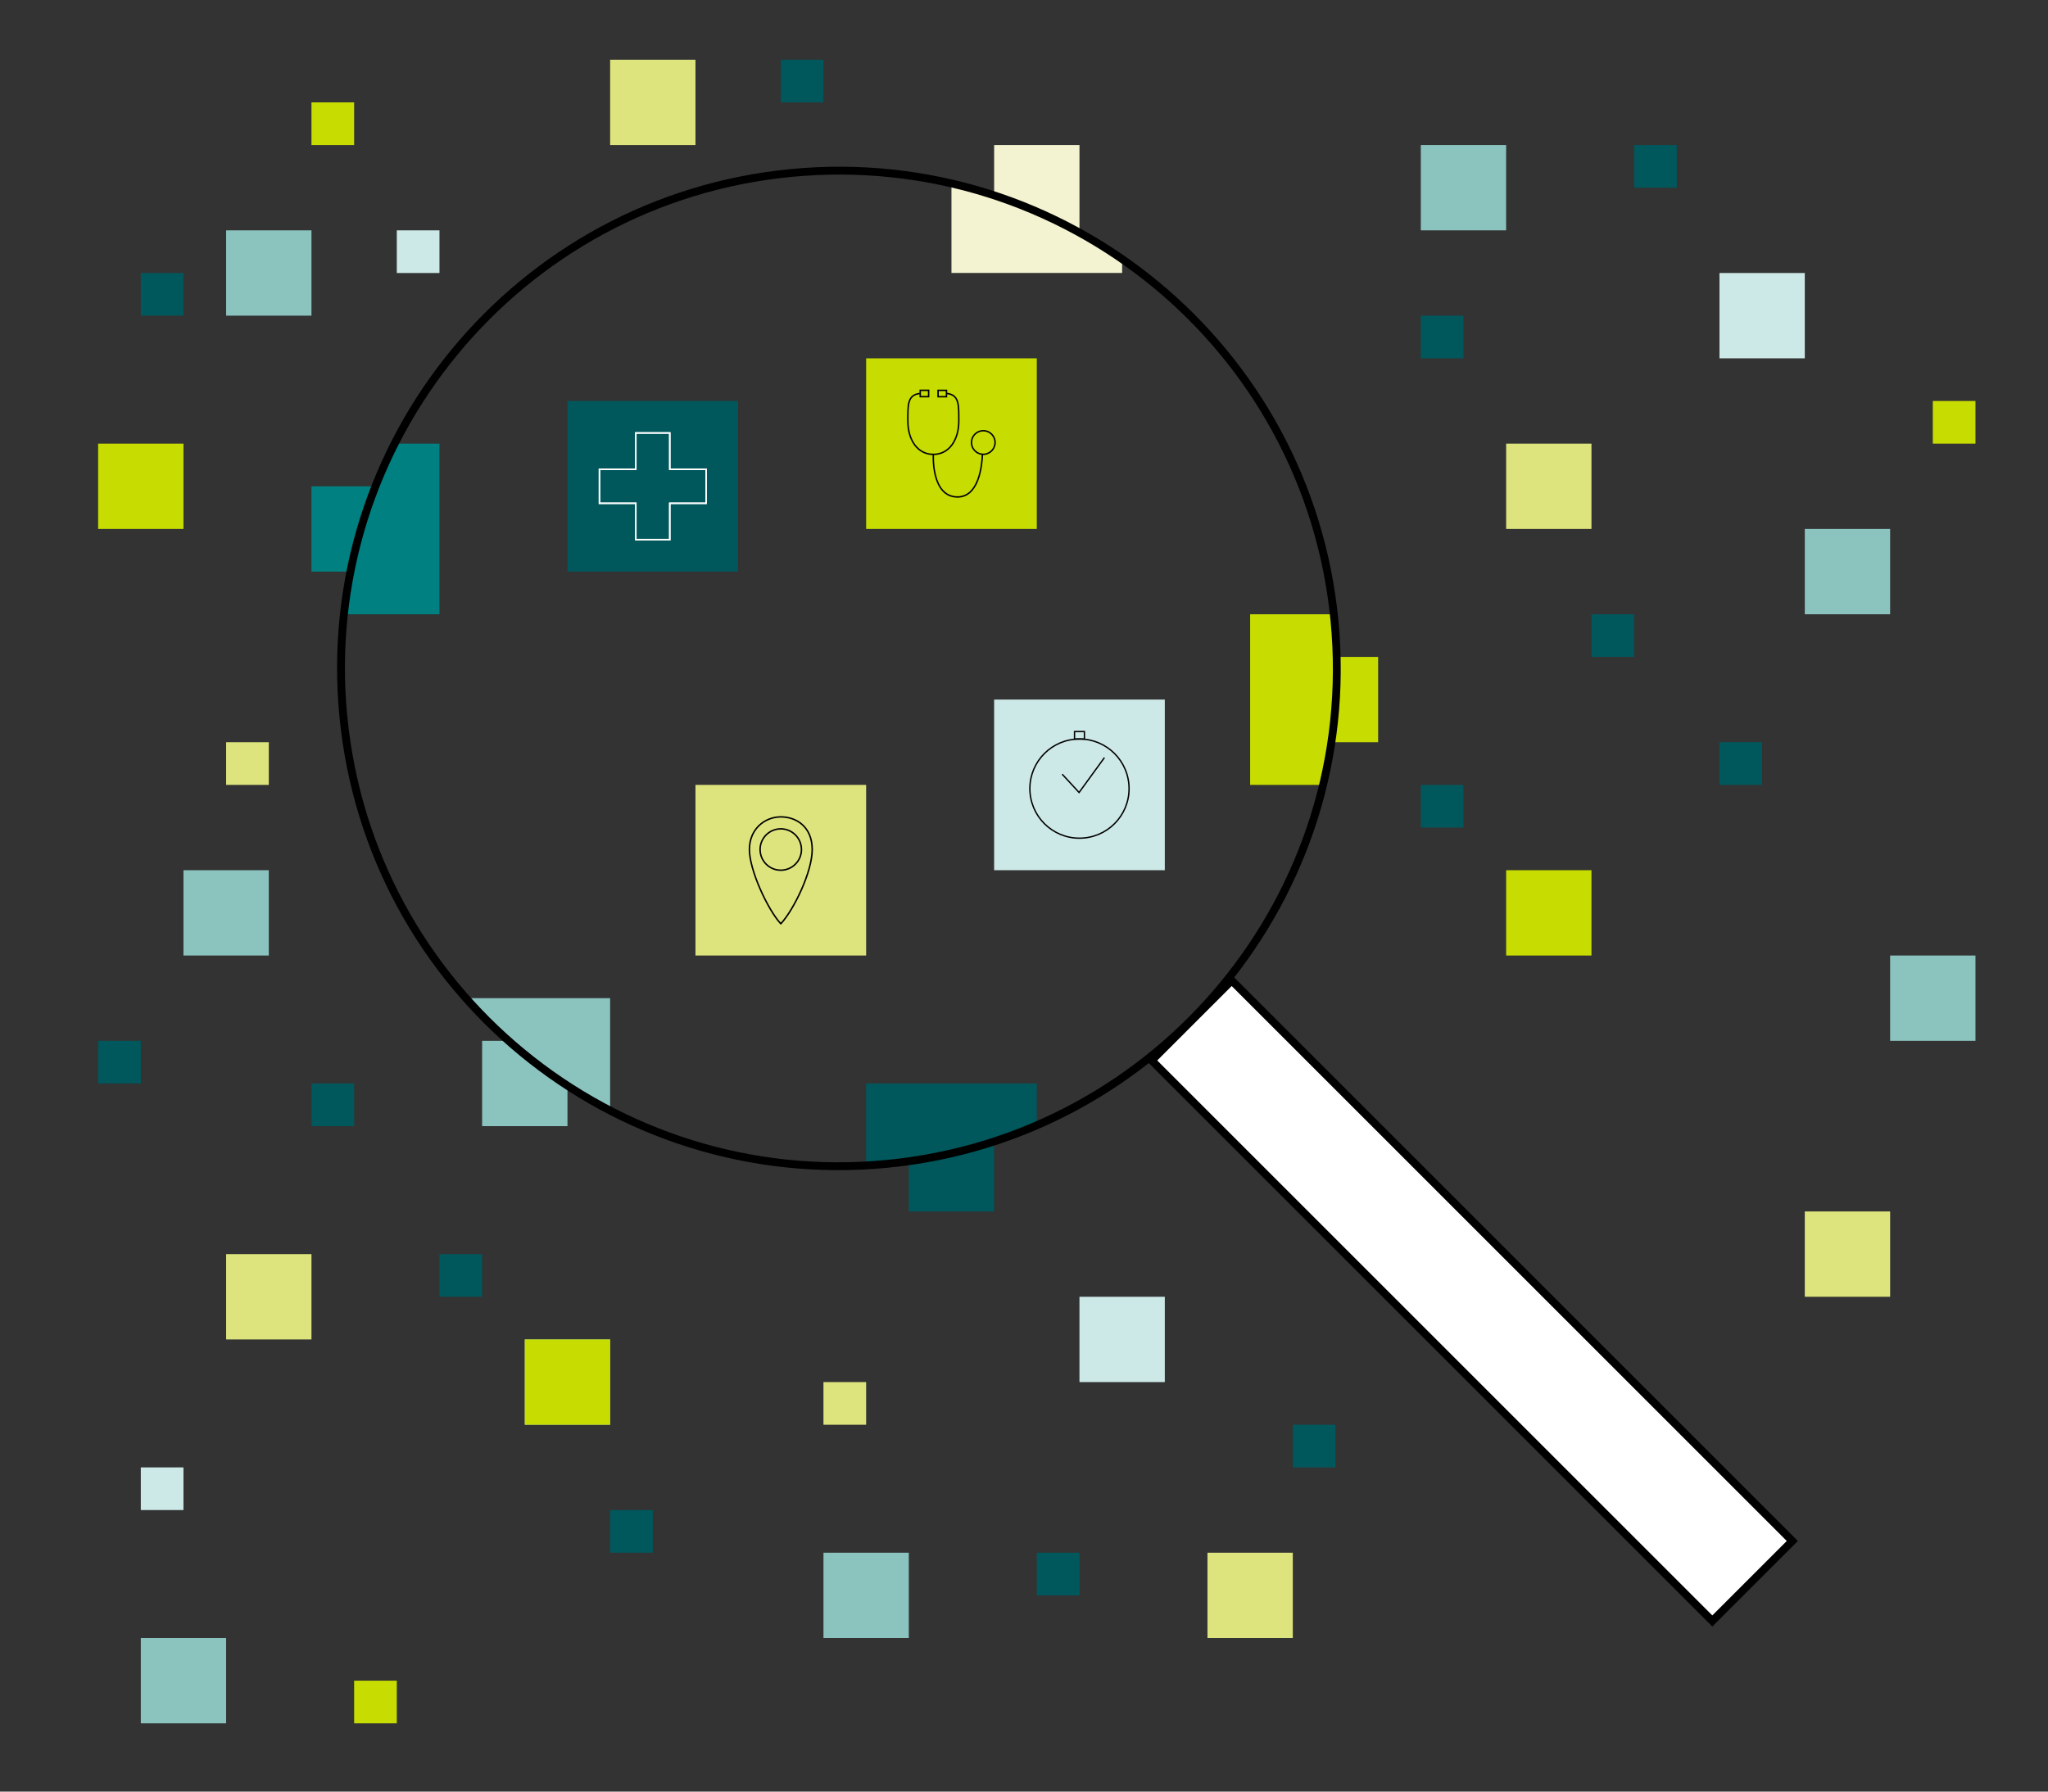 <?xml version="1.0" encoding="UTF-8"?><svg id="Layer_1" xmlns="http://www.w3.org/2000/svg" viewBox="0 0 480 420"><rect x="0" y="0" width="480" height="420" fill="#333333" stroke="none"/><defs><style>.cls-1,.cls-2,.cls-3,.cls-4,.cls-5,.cls-6,.cls-7{fill:none;}.cls-8{fill:#fff;}.cls-8,.cls-2{stroke-width:1.84px;}.cls-8,.cls-2,.cls-3,.cls-4,.cls-5,.cls-6{stroke:#000;}.cls-8,.cls-2,.cls-3,.cls-4,.cls-5,.cls-6,.cls-7{stroke-miterlimit:10;}.cls-9{fill:#f3f3d1;}.cls-10{fill:#00585c;}.cls-11{fill:teal;}.cls-12{fill:#8bc3bf;}.cls-13{fill:#cde9e7;}.cls-14{fill:#c7dc00;}.cls-15{fill:#dee47d;}.cls-3{stroke-linecap:square;}.cls-3,.cls-4{stroke-width:.32px;}.cls-5{stroke-width:.34px;}.cls-6{stroke-width:.35px;}.cls-7{stroke:#fff;stroke-width:.35px;}</style></defs><rect class="cls-14" x="353" y="204" width="20" height="20"/><rect class="cls-12" x="193" y="364" width="20" height="20"/><rect class="cls-12" x="33" y="384" width="20" height="20"/><rect class="cls-15" x="53" y="294" width="20" height="20"/><rect class="cls-12" x="43" y="204" width="20" height="20"/><rect class="cls-11" x="73" y="114" width="20" height="20"/><rect class="cls-14" x="303" y="154" width="20" height="20"/><rect class="cls-9" x="233" y="34" width="20" height="20"/><rect class="cls-12" x="123" y="314" width="20" height="20"/><rect class="cls-14" x="123" y="314" width="20" height="20"/><rect class="cls-12" x="113" y="244" width="20" height="20"/><rect class="cls-15" x="283" y="364" width="20" height="20"/><rect class="cls-12" x="423" y="124" width="20" height="20"/><rect class="cls-15" x="423" y="284" width="20" height="20"/><rect class="cls-12" x="443" y="224" width="20" height="20"/><rect class="cls-12" x="333" y="34" width="20" height="20"/><rect class="cls-15" x="353" y="104" width="20" height="20"/><rect class="cls-12" x="53" y="54" width="20" height="20"/><rect class="cls-14" x="23" y="104" width="20" height="20"/><rect class="cls-10" x="133" y="94" width="40" height="40"/><rect class="cls-14" x="203" y="84" width="40" height="40"/><rect class="cls-13" x="233" y="164" width="40" height="40"/><rect class="cls-15" x="163" y="184" width="40" height="40"/><rect class="cls-15" x="143" y="14" width="20" height="20"/><rect class="cls-13" x="403" y="64" width="20" height="20"/><rect class="cls-13" x="253" y="304" width="20" height="20"/><rect class="cls-10" x="213" y="264" width="20" height="20"/><rect class="cls-10" x="333" y="184" width="10" height="10"/><rect class="cls-10" x="403" y="174" width="10" height="10"/><rect class="cls-10" x="383" y="34" width="10" height="10"/><rect class="cls-14" x="453" y="94" width="10" height="10"/><rect class="cls-10" x="333" y="74" width="10" height="10"/><rect class="cls-10" x="303" y="334" width="10" height="10"/><rect class="cls-10" x="243" y="364" width="10" height="10"/><rect class="cls-15" x="193" y="324" width="10" height="10"/><rect class="cls-10" x="103" y="294" width="10" height="10"/><rect class="cls-10" x="73" y="254" width="10" height="10"/><rect class="cls-10" x="23" y="244" width="10" height="10"/><rect class="cls-15" x="53" y="174" width="10" height="10"/><rect class="cls-10" x="33" y="64" width="10" height="10"/><rect class="cls-13" x="93" y="54" width="10" height="10"/><rect class="cls-14" x="73" y="24" width="10" height="10"/><rect class="cls-10" x="183" y="14" width="10" height="10"/><rect class="cls-10" x="143" y="354" width="10" height="10"/><rect class="cls-14" x="83" y="394" width="10" height="10"/><rect class="cls-13" x="33" y="344" width="10" height="10"/><rect class="cls-10" x="373" y="144" width="10" height="10"/><path class="cls-10" d="m203,254v19.2c1.6-.09,3.2-.2,4.81-.36,12.47-1.2,24.28-4.33,35.19-9.05v-9.8h-40Z"/><path class="cls-12" d="m109.21,234c9.54,10.76,21,19.71,33.79,26.35v-26.35h-33.79Z"/><path class="cls-11" d="m103,144v-40h-10.5c-6.24,12.31-10.35,25.82-11.89,40h22.39Z"/><path class="cls-9" d="m263,64v-3.27c-11.97-8.29-25.51-14.38-40-17.74v21h40Z"/><path class="cls-14" d="m293,184h17.1c2.95-12.27,3.95-25.23,2.67-38.49-.05-.5-.11-1-.16-1.51h-19.61v40Z"/><path class="cls-2" d="m312.77,145.51c6.18,64.15-40.82,121.16-104.96,127.34-64.15,6.18-121.16-40.81-127.34-104.96-6.18-64.15,40.81-121.16,104.96-127.34,64.14-6.18,121.16,40.81,127.34,104.96Z"/><path class="cls-1" d="m129.19,191.67c14.65,28.77,45.64,45.95,77.86,40.61"/><rect class="cls-8" x="331.74" y="212.02" width="26.52" height="185.82" transform="translate(-114.57 333.26) rotate(-45)"/><polygon class="cls-7" points="165.5 110.02 156.98 110.02 156.98 101.5 149.02 101.5 149.02 110.02 140.5 110.02 140.5 117.98 149.02 117.98 149.02 126.5 156.98 126.5 156.98 117.98 165.5 117.98 165.5 110.02"/><polygon class="cls-7" points="165.5 110.02 156.98 110.02 156.98 101.5 149.02 101.5 149.02 110.02 140.5 110.02 140.5 117.98 149.02 117.98 149.02 126.5 156.98 126.5 156.98 117.98 165.5 117.98 165.5 110.02"/><path class="cls-4" d="m264.57,183.76c.62,6.39-4.07,12.07-10.46,12.68-6.39.62-12.07-4.07-12.68-10.46-.62-6.39,4.07-12.07,10.46-12.68,6.39-.62,12.07,4.07,12.68,10.46Z"/><polyline class="cls-3" points="249.06 181.61 252.91 185.78 258.76 177.73"/><rect class="cls-4" x="251.84" y="171.5" width="2.32" height="1.75"/><path class="cls-5" d="m230.19,100.98c-1.52.15-2.64,1.5-2.49,3.02.15,1.52,1.5,2.64,3.02,2.49,1.52-.15,2.64-1.5,2.49-3.02-.15-1.52-1.5-2.64-3.02-2.49Z"/><path class="cls-5" d="m218.75,106.52s-.56,9.98,5.66,9.98c4.92,0,5.73-7.06,5.85-10"/><rect class="cls-5" x="219.86" y="91.51" width="1.97" height="1.49"/><rect class="cls-5" x="215.68" y="91.5" width="1.97" height="1.49"/><path class="cls-5" d="m215.59,92.24c-2.91.35-2.81,2.62-2.81,6.49,0,4.23,2.14,7.79,5.97,7.79s5.97-3.56,5.97-7.79c0-3.89.11-6.15-2.82-6.5"/><path class="cls-6" d="m183,191.5c-3.7,0-7.36,2.8-7.36,7.65s4.29,14.04,7.3,17.35c0,0,.02-.02.06-.06.04.04.06.06.06.06,3.01-3.31,7.3-12.07,7.3-17.35s-3.66-7.65-7.36-7.65Zm.46,12.48c-2.66.26-5.03-1.69-5.29-4.36s1.69-5.03,4.36-5.29,5.03,1.69,5.29,4.36c.26,2.66-1.69,5.03-4.36,5.29Z"/></svg>